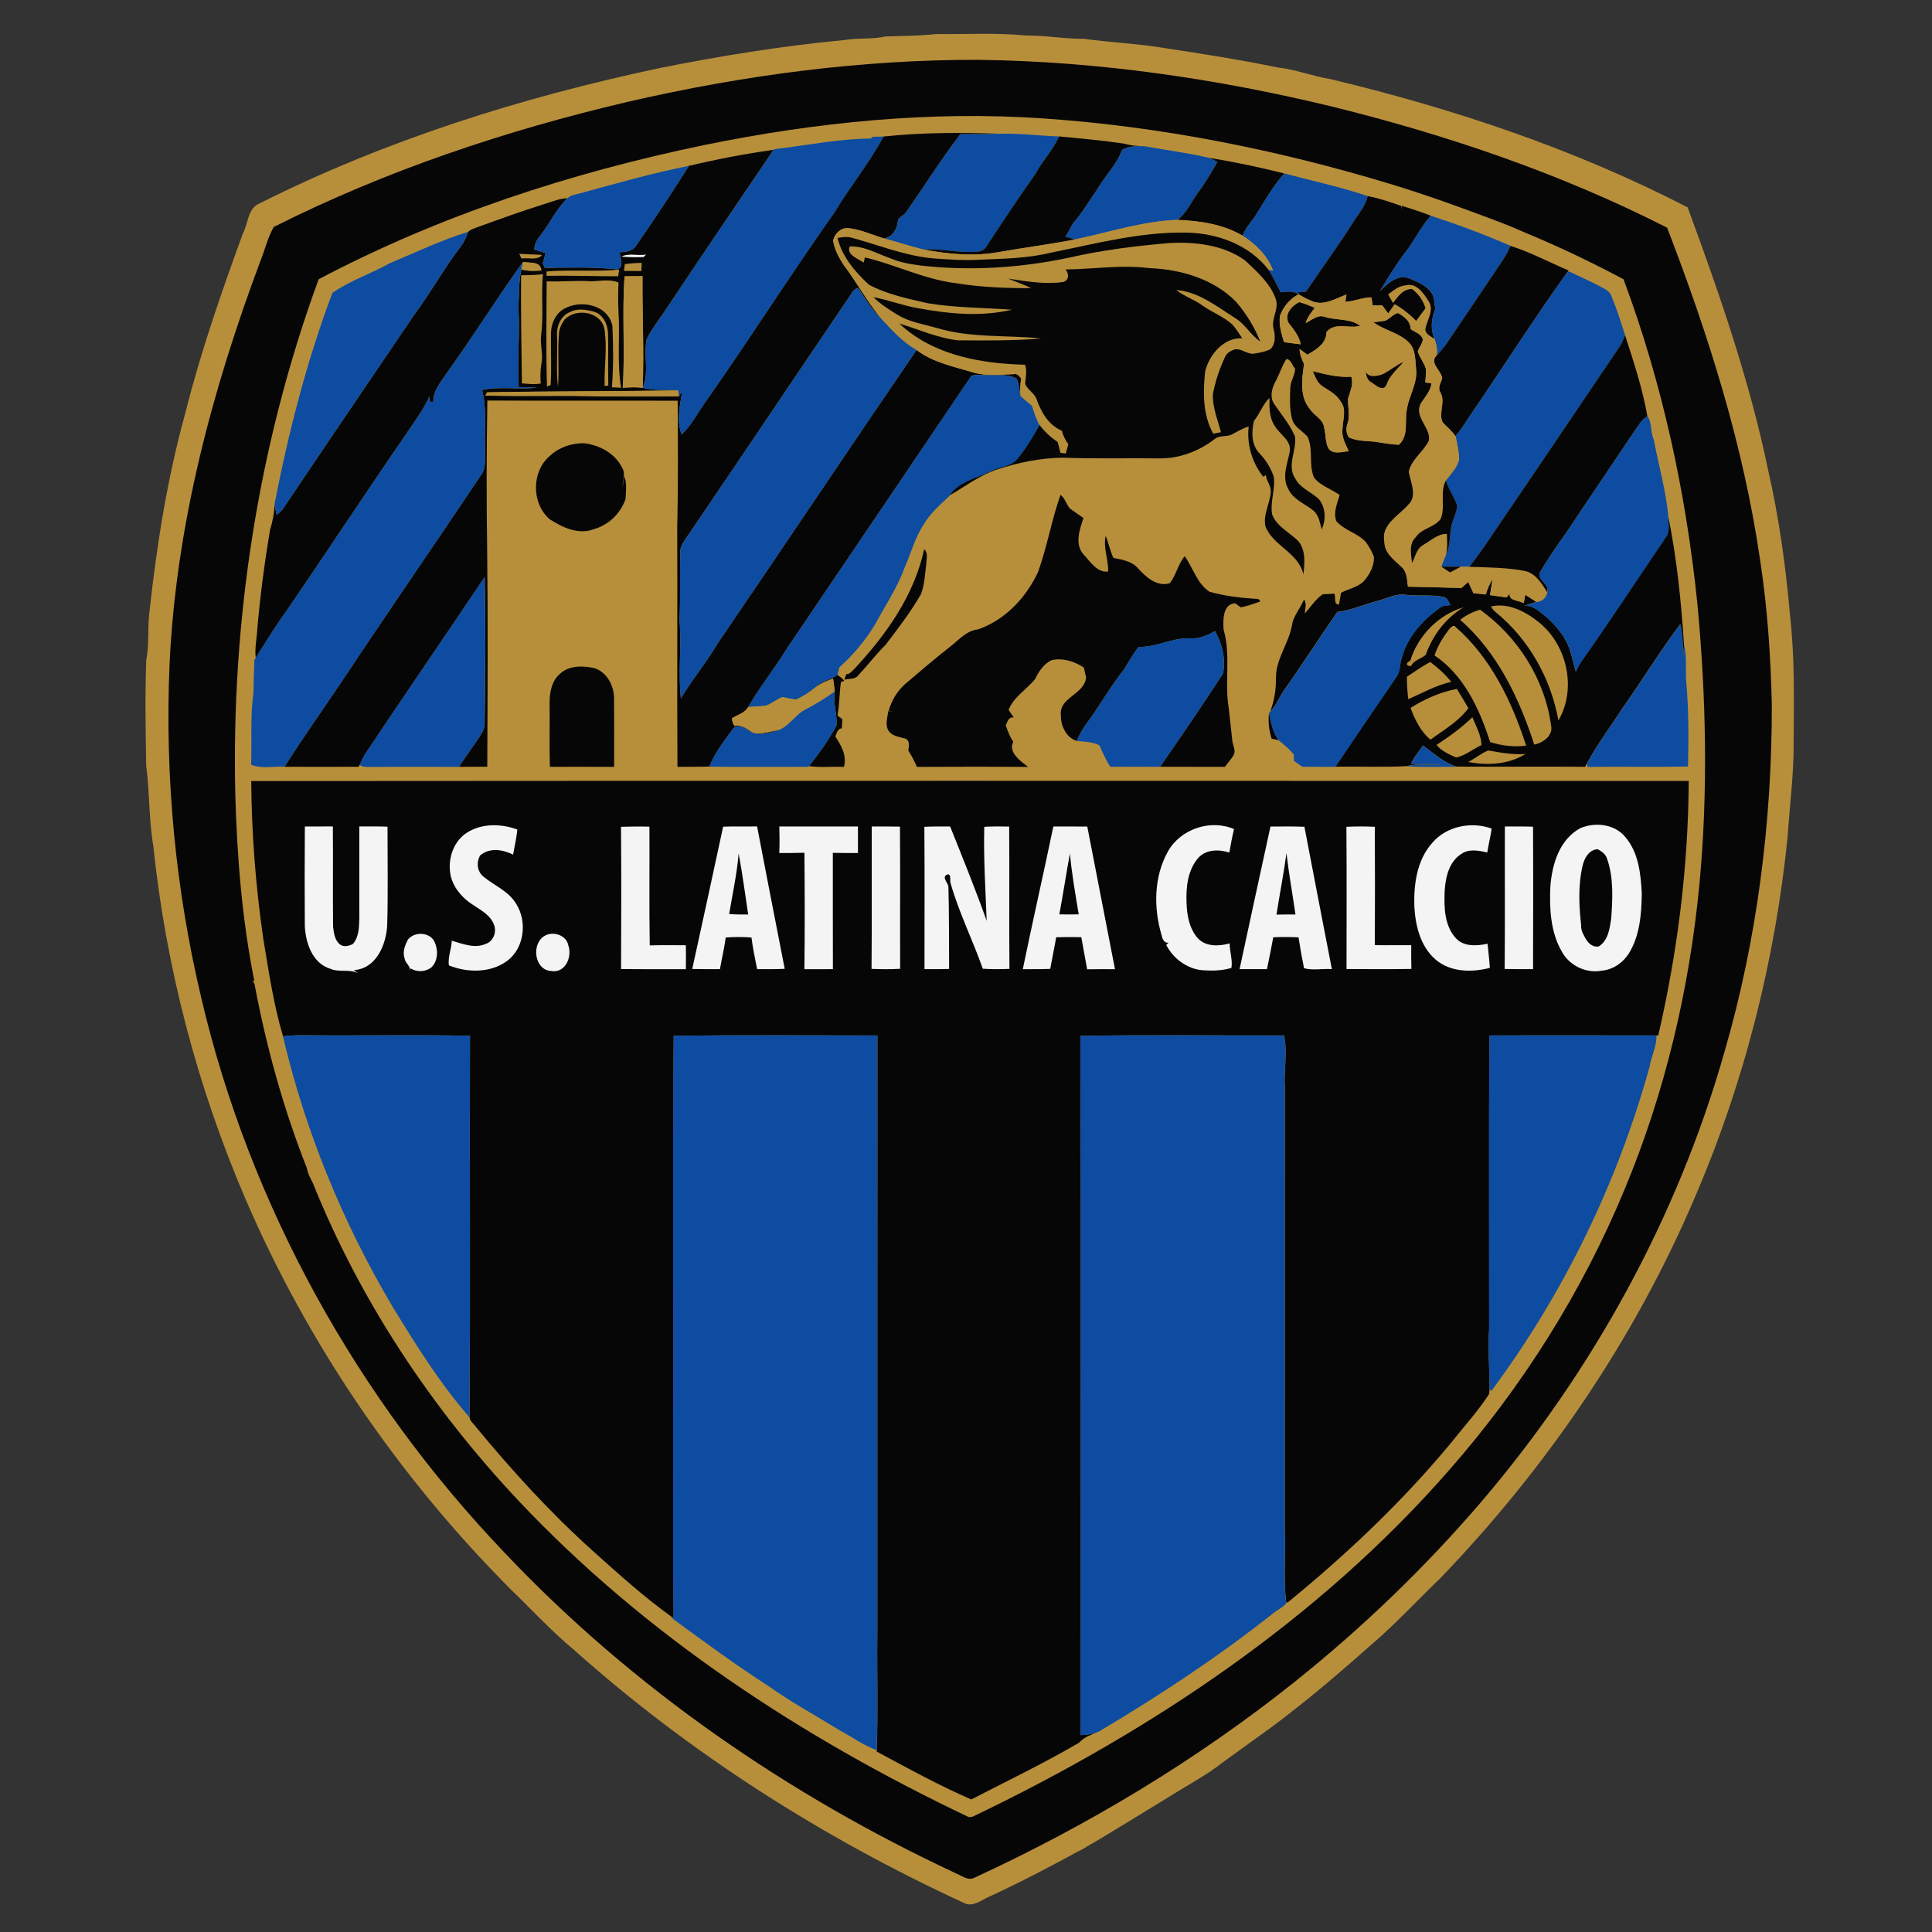 <?xml version="1.0" encoding="iso-8859-1"?>
<!-- Generator: Adobe Illustrator 24.0.1, SVG Export Plug-In . SVG Version: 6.00 Build 0)  -->
<svg version="1.1" id="Layer_1" xmlns="http://www.w3.org/2000/svg" xmlns:xlink="http://www.w3.org/1999/xlink" x="0px" y="0px"
	 viewBox="-19 -19.5 595 595" style="enable-background:new -19 -19.5 595 595;" xml:space="preserve">
<rect x="-19" y="-19.5" width="595" height="595" fill="#333333" stroke="none"/>
<g>
	<path style="fill:#B78F3B;" d="M532.258,169.833c-1.314-15.024-3.383-30.032-6.768-44.759
		c-5.739-27.598-15.015-54.295-24.751-80.716C466,26.439,428.671,13.943,390.747,4.863c-5.525-0.889-10.771-2.99-16.347-3.599
		c-12.286-2.536-24.695-4.438-37.089-6.32c-7.462-1.105-14.999-1.448-22.462-2.49c-5.972,0.041-11.862-1.059-17.836-1.026
		c-9.25-0.881-18.532-0.347-27.815-0.435c-5.146,0.579-10.358,0.563-15.537,0.741c-4.054,0.931-8.257,0.364-12.352,1.067
		c-19.367,1.829-38.639,4.931-57.717,8.782c-42.222,8.988-83.811,22.072-122.466,41.468c-3.88,1.502-3.637,6.168-5.312,9.329
		c-6.635,18.179-13.014,36.506-17.73,55.28c-5.485,19.84-8.752,40.232-10.982,60.667c-0.744,5.129-0.066,10.391-1.059,15.504
		c-0.389,10.829-0.21,21.674-0.017,32.496c1.092,8.191,0.799,16.514,2.188,24.688c3.904,37.427,13.567,74.3,28.455,108.89
		c19.223,44.593,47.112,85.396,81.363,119.813c6.548,6.337,12.74,13.071,19.755,18.912c35.731,31.9,76.597,57.861,120.063,77.914
		c2.722,1.439,5.386-0.884,7.81-1.927c9.465-4.368,18.698-9.199,27.849-14.196c0.115-0.066,0.223-0.14,0.348-0.173
		c0.479-0.265,0.95-0.539,1.438-0.778c0.331-0.423,0.777-0.737,1.307-0.942c-0.082-1.218,0.497-2.383,2.011-3.045
		c3.872-1.671,7.728-3.674,11.475-5.759c0.124-0.232,0.249-0.446,0.431-0.628c0.198,0,0.472,0,0.753-0.017
		c1.522-0.844,3.02-1.705,4.509-2.565c4.311-2.465,8.688-4.881,12.708-7.81c1.149-0.837,2.266-1.688,3.44-2.466
		c0.844-0.563,1.688-0.942,2.656-1.24c1.001-0.331,1.812-0.877,2.672-1.506c4.865-3.558,9.804-7.049,14.686-10.623
		c1.39-1.01,2.771-2.035,4.145-3.095c5.75-4.418,11.384-9.001,16.893-13.733c3.127-2.664,6.221-5.361,9.282-8.105
		c7.992-6.719,15.074-14.445,22.586-21.677c32.464-33.788,59.368-73.192,77.816-116.311c15.364-35.499,25.034-73.465,28.89-111.952
		c0.646-9.829,1.97-19.599,1.837-29.477C533.476,195.628,533.724,182.657,532.258,169.833z"/>
	<path style="fill:#070607;" d="M174.485,11.825C209.84,3.676,246.034-1.152,282.345-1.077
		c36.741,0.468,73.283,5.771,108.957,14.412c35.532,8.786,70.446,20.662,103.116,37.282c12.774,33.084,23.537,67.166,28.641,102.338
		c2.275,14.817,3.285,29.801,3.616,44.773c0.017,36.029-4.534,72.158-14.61,106.806c-14.437,50.813-40.472,98.12-74.689,138.27
		c-17.365,20.293-36.717,38.925-57.581,55.602c-30.196,24.1-63.538,44.153-98.599,60.329c-1.986,1.132-3.972-0.572-5.759-1.283
		c-51.706-24.133-99.595-57.101-138.905-98.623C91.034,411.25,57.876,351.7,42.906,287.485C35,254.12,31.765,219.637,33.205,185.387
		c1.924-42.922,13.113-84.871,28.149-124.932c1.324-3.348,2.172-6.93,3.959-10.065C99.895,32.997,136.846,20.635,174.485,11.825
		L174.485,11.825z"/>
	<path style="fill:#B78F3B;" d="M356.348,524.169c0.48-0.446,0.695-0.917-0.182-1.364c-0.381-0.174-2.218-1.025-2.614-0.786
		c-0.009,0-41.101,25.68-41.101,25.68s0.712,2.218,0.901,2.813c0.208-0.149,0.456-0.265,0.694-0.364
		c0.952-0.612,2.623-1.506,2.83-1.638c1.39-0.795,2.788-1.598,4.153-2.442c3.4-2.084,6.833-4.137,10.233-6.221
		c3.724-2.291,7.471-4.551,11.185-6.858c3.376-2.061,6.784-4.063,10.126-6.179c0.943-0.589,1.87-1.233,2.764-1.887
		C355.645,524.708,356.033,524.45,356.348,524.169z"/>
	<path style="fill:#B78F3B;" d="M503.708,166.085c-3.508-33.944-10.772-67.574-22.709-99.583c-4.286-2.287-8.612-4.48-12.98-6.589
		c-4.359-2.111-8.753-4.117-13.212-6.03c-1.232-0.535-2.466-1.059-3.715-1.568c-2.449-1.019-4.799-2.135-7.297-3.048
		c-1.175-0.435-2.333-0.899-3.524-1.35c-2.499-0.947-5.014-1.882-7.546-2.804c-2.515-0.923-5.046-1.829-7.577-2.719
		c-2.531-0.881-5.08-1.754-7.628-2.593c-2.54-0.84-5.113-1.651-7.678-2.441c-0.298-0.09-0.587-0.178-0.877-0.269
		C374.342,26.61,338.61,19.469,302.507,16.987c-34.978-2.431-70.127,1.15-104.411,8.134c-41.195,8.529-81.667,21.696-118.959,41.373
		c-18.602,50.787-26.975,105.126-25.659,159.14c0.551,19.121,2.102,38.28,5.862,57.044c-0.179-0.017-0.567-0.1-0.761-0.116
		c0.616,0.414,0.93,1.01,0.955,1.787c3.628,19.078,8.861,37.858,15.988,55.935c0.261,1.646,1.075,3.068,1.82,4.541
		c14.536,36.204,36.489,69.238,63.149,97.64c39.069,41.549,87.586,73.283,138.875,97.656c0.273-0.033,0.819-0.083,1.101-0.1
		c54.818-26.233,106.608-60.74,146.831-106.764c22.454-25.589,40.903-54.803,53.958-86.281
		c12.524-29.974,20.069-61.956,23.131-94.295C507.084,223.889,506.431,194.866,503.708,166.085z"/>
	<path style="fill:#070607;" d="M253.083,22.543c11.872-1.271,23.851-1.262,35.789-0.857c-4.021,0.199-8.042,0.096-12.063,0.112
		c-6.022,7.768-11.168,16.161-16.852,24.178c-0.654,1.076-2.408,1.331-2.441,2.771c-0.265,2.339-1.762,4.924-4.318,5.168
		c-3.657-1.118-7.223-2.796-11.07-3.177c-2.217-0.105-4.086,1.761-4.533,3.82c0.364,2.727,1.753,5.225,3.226,7.505
		c4.137,5.481,7.363,11.573,11.814,16.815c-2.904-2.743-4.997-6.122-7.132-9.452c-1.522-0.418-2.043,1.271-2.738,2.191
		c-16.766,24.678-33.352,49.485-50.143,74.14c-0.915,1.423-2.16,2.863-2.102,4.683c-0.195,6.99,0.086,13.982-0.245,20.965
		c0.679,8.065-0.442,16.147,0.422,24.198c3.45-5.867,7.898-11.11,11.335-16.993c20.521-30.056,40.699-60.32,61.242-90.343
		c5.079,3.889,11.433,5.089,17.422,6.92c4.063,1.23,8.357,0.618,12.534,0.526c1.084-0.322,1.672,0.671,2.292,1.336
		c-0.298,1.771-0.381,3.578-0.231,5.365c-0.281-1.794-0.497-3.627-1.208-5.312c-2.896-1.535-6.288-0.976-9.424-1.112
		c-1.497,0.07-3.061-0.261-4.492,0.249c-18.944,27.987-37.849,56.012-56.819,83.985c-3.743,6.137-8.302,11.746-11.909,17.984
		c-1.059,1.87-3.231,2.408-4.947,3.441c-0.046,0.877,0.194,1.681,0.736,2.409c2.254-0.555,3.93,0.95,5.675,2.076
		c2.692,0.645,5.439-0.463,8.09-0.868c-3.093,0.95-6.981,2.274-9.741-0.092c-1.332-1.116-3.781-1.654-4.786,0.149
		c-2.586,3.558-5.391,7.115-6.975,11.252c-3.296,0.116-6.572,0.017-9.853,0.099c-0.161-24.628,0.041-49.25-0.075-73.878
		c0.314-12.96,0.203-25.919,0.146-38.883c-19.545-0.059-39.083,0.05-58.619-0.059c-0.245,15.23-0.294,30.499-0.058,45.726
		c0.256,22.354,0.128,44.7,0.033,67.045c-2.895,0-5.804,0.017-8.707,0.033c1.837-2.919,3.887-5.675,5.836-8.505
		c0.968-1.522,2.168-3.094,2.068-5.004c0.194-14.967,0.364-29.94,0.008-44.915c-12.252,18.258-24.744,36.36-36.919,54.661
		c-0.587,1.033-1.076,2.101-1.584,3.177l-0.298,0.57c-7.607,0.05-15.223,0-22.83,0c5.48-8.753,11.487-17.183,17.274-25.763
		c14.171-21.376,28.769-42.482,43.032-63.793c2.044-2.561,1.315-5.966,1.443-8.988c-0.199-5.83,0.542-11.777-0.91-17.486
		c5.544-1.231,11.277-0.046,16.894-0.748c-1.874-0.083-3.753-0.129-5.626-0.153c-0.533-8.336,0.468-16.662-0.136-24.972
		c0.376-3.753,0.037-7.591,0.993-11.261c1.981,0.559,4.058,0.493,6.109,0.323c-0.24-2.925-3.549-2.213-5.634-2.618
		c-7.946,10.971-15.074,22.535-22.995,33.531c-1.939,2.956-4.624,5.745-4.633,9.505c-0.244,0.026-0.753,0.099-1.005,0.136
		c-0.071-0.596-0.128-1.195-0.19-1.778c-2.023,4.53-5.142,8.442-7.851,12.595C93.508,132.447,82,149.994,70.149,167.302
		c-3.677,5.113-7.024,10.441-10.378,15.785c-0.348-2.557,0.177-5.105,0.364-7.637c0.881-10.68,2.279-21.335,4.058-31.893
		c0.79-2.498,1.283-5.063,1.34-7.698c0.203,1.083,0.43,2.164,0.687,3.24c0.608-0.546,1.237-1.068,1.771-1.697
		c13.469-20.038,27.041-40.004,40.588-59.989c5.117-6.861,9.25-14.41,14.462-21.227c1-1.27,1.559-2.813,2.158-4.294
		c0.654-0.678,1.601-0.934,2.449-1.282c6.946-2.524,13.887-5.046,20.935-7.26c2.362-0.695,4.666-1.737,7.165-1.794
		c-3.499,3.37-5.472,7.904-8.48,11.673c-1.009,1.171-1.659,2.585-1.713,4.141c1.155,0.347,2.296,0.695,3.458,1.035
		c-0.219,1.05-0.508,2.102-0.848,3.127c0.153,0.364,0.451,1.1,0.596,1.463c7.446-0.099,14.899-0.331,22.32,0.443
		c2.346-0.807,0.778-3.55,0.778-5.288c1.924-0.017,4.104-0.305,5.129-2.159c5.613-7.992,10.933-16.182,16.178-24.417
		c8.616-2.041,17.324-3.719,26.085-4.94c-11.226,16.563-22.502,33.109-33.58,49.787c-1.898,2.796-4,5.486-5.506,8.51
		c-1.018,4.931,0.836,10.283-1.241,15.012c0.468-11.471-0.149-22.943-0.05-34.42c-1.845,0.016-3.693,0.04-5.514,0.066
		C172.528,77,173.538,88.479,172.801,99.9c2.031-0.119,4.091-0.255,6.135,0.033c3.573,0.963,7.276,0.414,10.924,0.787
		c-19.595,0.338-39.231,0.21-58.809,0.596c-0.145,0.243-0.43,0.745-0.576,0.979c11.955,0.315,23.914-0.128,35.869,0.261
		c7.905-0.017,15.817,0.07,23.74-0.009c0.331-0.542,0.67-1.092,1.005-1.642c-0.575,4.431-1.87,9.021-0.149,13.377
		c2.921-2.717,4.716-6.321,6.987-9.538c13.667-19.4,26.337-39.464,40.033-58.818C242.717,37.972,248.665,30.746,253.083,22.543
		L253.083,22.543z"/>
	<path style="fill:#0D4CA1;" d="M259.958,45.984c5.684-8.012,10.83-16.409,16.852-24.177c4.021-0.017,8.041,0.087,12.063-0.112
		c6.122-0.186,12.194,0.629,18.3,0.832c-1.895,4.219-5.162,7.558-7.33,11.606c-5.262,7.422-10.259,15.037-15.289,22.626
		c-1.199,1.677-3.475,1.237-5.245,1.34c-4.6,0.05-9.149-1.112-13.732-0.723c-4.17-0.965-8.224-2.379-12.377-3.447
		c2.556-0.242,4.054-2.82,4.318-5.166C257.551,47.324,259.305,47.06,259.958,45.984L259.958,45.984z"/>
	<path style="fill:#0D4CA1;" d="M219.379,26.448c9.919-1.134,19.747-3.21,29.774-3.292l0.67-0.534
		c1.084-0.025,2.168-0.045,3.26-0.07c-4.41,8.195-10.367,15.43-15.123,23.409c-13.697,19.367-26.367,39.425-40.042,58.818
		c-2.28,3.217-4.067,6.821-6.987,9.538c-1.721-4.355-0.434-8.946,0.149-13.377c-0.339,0.549-0.674,1.105-1.005,1.646
		c-0.063-0.458-0.17-1.381-0.215-1.832c-3.648-0.373-7.351,0.177-10.924-0.787c2.072-4.736,0.219-10.088,1.236-15.012
		c1.514-3.024,3.616-5.721,5.505-8.505c11.083-16.683,22.355-33.229,33.582-49.79L219.379,26.448L219.379,26.448z"/>
	<path style="fill:#070607;" d="M307.173,22.518c6.702,0.616,13.402,1.253,20.054,2.222c2.027,0.583,4.129,0.768,6.238,0.778
		c-2.35-0.075-4.799-0.066-6.884,1.142c-1.638,4.501-5.154,7.887-7.536,11.971c-2.565,3.637-4.79,7.532-7.76,10.888
		c-0.712,1.294-1.299,2.667-2.168,3.879c0.993,0.195,1.961,0.485,2.938,0.849c-7.777,1.504-15.629,2.513-23.405,3.879
		c-7.637,1.423-15.512,0.658-23.09-0.757c4.6-0.388,9.133,0.774,13.732,0.724c1.787-0.103,4.063,0.334,5.262-1.34
		c5.014-7.591,10.02-15.206,15.281-22.626C302.011,30.075,305.278,26.746,307.173,22.518L307.173,22.518z"/>
	<path style="fill:#0D4CA1;" d="M326.581,26.667c2.085-1.215,4.534-1.224,6.884-1.142c6.677,1.204,13.461,2.094,20.062,3.607
		c0.803,0.393,1.597,0.807,2.392,1.233c-1.837,3.177-3.657,6.352-5.858,9.297c-2.142,2.855-3.499,6.371-6.444,8.551
		c-10.78,0.423-21.08,3.843-31.578,6.039c-0.96-0.364-1.936-0.654-2.929-0.848c0.86-1.221,1.456-2.584,2.167-3.881
		c2.962-3.354,5.195-7.251,7.76-10.888C321.427,34.556,324.943,31.168,326.581,26.667L326.581,26.667z"/>
	<path style="fill:#070607;" d="M353.535,29.132c7.735,1.257,15.404,2.875,22.999,4.791c-3.54,3.986-6.189,8.665-8.984,13.169
		c-1.423,1.916-2.986,3.749-3.889,5.973c-6.056-3.541-13.138-4.55-20.037-4.852c2.945-2.18,4.303-5.695,6.445-8.551
		c2.208-2.936,4.028-6.12,5.865-9.297C355.14,29.93,354.329,29.525,353.535,29.132L353.535,29.132z"/>
	<path style="fill:#0D4CA1;" d="M159.482,40.077c11.168-3.032,22.309-6.258,33.684-8.496c-5.246,8.236-10.565,16.418-16.178,24.417
		c-1.026,1.854-3.214,2.135-5.129,2.161c0,1.737,1.577,4.48-0.778,5.286c-7.421-0.772-14.874-0.541-22.32-0.441
		c-0.153-0.364-0.451-1.101-0.596-1.465c0.339-1.033,0.621-2.076,0.848-3.127c-1.162-0.338-2.304-0.686-3.458-1.033
		c0.054-1.564,0.704-2.978,1.713-4.142c2.999-3.767,4.98-8.301,8.48-11.672C156.722,40.536,158.211,40.454,159.482,40.077
		L159.482,40.077z"/>
	<path style="fill:#0D4CA1;" d="M376.526,33.923c8.563,2.274,17.282,4.115,25.671,6.96c-0.529,2.585-2.217,4.679-3.673,6.813
		c-4.849,7.728-10.192,15.102-15.33,22.643c-0.587,0.043-1.795,0.129-2.415,0.179l0.389,0.761l-0.265-0.136
		c-1.63-1.158-3.649-0.712-5.494-0.609c-1.241-2.329-2.333-4.745-3.756-6.97l1.423,0.285c-1.704-4.617-5.361-8.158-9.415-10.785
		c0.91-2.225,2.482-4.058,3.889-5.973C370.346,42.588,372.985,37.902,376.526,33.923L376.526,33.923z"/>
	<path style="fill:#070607;" d="M402.206,40.884c3.549,0.688,7.007,1.833,10.399,3.074c0.05,0.338,0.148,1.017,0.19,1.356
		c-0.025-0.364-0.042-1.075-0.059-1.439c2.979,0.993,5.99,1.874,8.911,3.065c-3.086,3.491-5.089,7.744-7.934,11.404
		c-2.862,3.76-5.328,7.793-7.744,11.844c2.375-2.403,5.726-5.547,9.374-3.839c3.003,1.281,7.132,3.052,7.354,6.821
		c0.125,0.857,0.233,1.721,0.331,2.578c-1.24,2.936-1.538,6.192-0.231,9.161c-1.117-0.811-3.061-1.473-2.854-3.201
		c0.538-2.784,2.847-5.817,0.902-8.538c-1.489-2.383-3.731-5.659-6.975-4.736c-2.102,0.145-3.698,1.576-5.311,2.747
		c0.464,0.855,0.934,1.691,1.423,2.539c1.456-1.897,3.186-4.429,5.916-4.236c2.002,1.456,3.441,3.566,4.137,5.949
		c-0.993,1.294-1.944,2.609-2.913,3.913c-1.952-2.022-4.186-3.776-6.618-5.159c-0.679,0.949-1.324,1.886-1.985,2.839
		c-0.612-0.824-1.233-1.647-1.837-2.465c-1.01-0.026-1.978-0.033-2.97-0.05c-0.092-0.612-0.273-1.84-0.364-2.456
		c-2.755,0-5.287,1.277-8.033,1.36c0.099-0.737,0.215-1.482,0.33-2.227c-3.441,1.287-7.313,3.776-10.969,1.862
		c-1.225-0.489-2.383-1.101-3.517-1.779l-0.38-0.752c0.611-0.043,1.828-0.136,2.424-0.179c5.129-7.541,10.473-14.915,15.338-22.643
		C399.997,45.563,401.668,43.469,402.206,40.884L402.206,40.884z"/>
	<path style="fill:#0D4CA1;" d="M421.648,46.94c8.314,2.723,16.537,5.762,24.546,9.279c-1.283,3.127-3.392,5.795-5.18,8.641
		c-3.889,5.659-7.628,11.428-11.55,17.08c-1.886,2.767-3.589,5.7-6.021,8.038c0.348-1.737-0.083-3.447-0.637-5.069
		c-1.299-2.969-1.002-6.216,0.232-9.161c-0.107-0.857-0.207-1.721-0.331-2.578c-0.224-3.769-4.344-5.53-7.355-6.821
		c-3.656-1.708-6.999,1.436-9.382,3.839c2.416-4.05,4.882-8.084,7.744-11.844C416.56,54.684,418.554,50.431,421.648,46.94
		L421.648,46.94z"/>
	<path style="fill:#B78F3B;" d="M312.055,54.253c10.481-2.204,20.781-5.617,31.569-6.039c6.899,0.302,13.982,1.304,20.037,4.852
		c4.054,2.627,7.711,6.168,9.415,10.785l-1.431-0.285c-5.883-7.644-15.653-11.227-25.084-11.413
		c-14.131-0.331-27.897,3.355-41.647,6.109c-7.354,1.829-14.975,1.919-22.511,2.292c-4.634,0.255-9.282-0.099-13.898-0.423
		c-8.571-0.728-16.596-4.024-24.82-6.268c-1.539-0.533-3.144-0.313-4.698-0.028c1.373,5.825,5.394,10.425,9.646,14.403
		c5.642,2.998,12.038,4.311,18.234,5.725c8.537,1.39,17.225,1.364,25.846,1.969c-9.531,2.258-19.458,1.294-28.989-0.467
		c-4.65-0.8-9.059-2.541-13.684-3.388c2.234,2.241,4.931,3.912,7.628,5.556c3.575,2.135,7.76,2.763,11.699,3.872
		c10.473,3.237,21.576,2.171,32.348,3.296c-8.505,0.702-17.093,0.629-25.631,0.566c-6.237-0.695-12.045-3.396-18.051-5.15
		c10.276,9.709,25.034,12.334,38.668,12.665c0.744,1.916,0.165,3.905,0.05,5.871c0.694,1.856,2.779,2.804,3.491,4.649
		c1.382,4.008,3.723,8.099,7.81,9.795c0.381,1.513,1.084,2.919,2.003,4.173c-0.257,0.951-0.53,1.916-0.795,2.875
		c-0.413-0.063-1.232-0.188-1.621-0.248c-0.307-1.109-0.596-2.227-0.877-3.339c-2.151-1.439-4.063-3.186-5.609-5.258
		c-1.076-1.84-1.688-3.889-2.342-5.907c-1.199-1.004-2.366-2.022-3.541-3.065c-0.157-1.787-0.074-3.591,0.224-5.361
		c-0.603-0.679-1.199-1.662-2.283-1.34c-4.17,0.092-8.472,0.704-12.526-0.526c-5.989-1.831-12.359-3.032-17.431-6.92
		c-4.161-2.35-7.438-5.907-10.639-9.389c-4.443-5.242-7.669-11.334-11.823-16.815c-1.473-2.28-2.845-4.778-3.226-7.503
		c0.463-2.068,2.324-3.927,4.533-3.822c3.855,0.38,7.413,2.052,11.086,3.175c4.137,1.068,8.199,2.482,12.36,3.447
		c7.578,1.417,15.436,2.179,23.09,0.756C296.426,56.769,304.277,55.759,312.055,54.253L312.055,54.253z"/>
	<path style="fill:#0D4CA1;" d="M101.255,61.464c7.938-3.298,15.715-7.058,23.934-9.573c-0.599,1.482-1.162,3.011-2.158,4.294
		c-5.212,6.817-9.345,14.366-14.454,21.227c-13.547,19.985-27.119,39.951-40.588,59.989c-0.534,0.629-1.163,1.151-1.771,1.697
		c-0.256-1.076-0.483-2.157-0.687-3.24c4.294-22.119,9.895-44.097,17.849-65.162C88.916,66.849,95.402,64.732,101.255,61.464
		L101.255,61.464z"/>
	<path style="fill:#070607;" d="M304.914,58.254c13.75-2.756,27.517-6.433,41.647-6.109c9.431,0.186,19.201,3.768,25.084,11.412
		c1.431,2.227,2.523,4.642,3.756,6.97c1.852-0.103,3.863-0.55,5.485,0.608c-2.656,1.373-4.758,3.872-5.726,6.701
		c-0.348,2.73,0.464,5.424,1.258,8c1.721,0.245,3.425,0.48,5.146,0.678c-0.504-2.625-2.217-4.607-3.772-6.651
		c-1.323-2.642,1.043-5.302,3.351-6.352c1.613,0.483,3.219,1.041,4.741,1.802c-1.126,1.423-2.242,2.888-2.797,4.633
		c1.887-0.868,3.732-2.717,5.957-1.87c3.59,1.142,7.651,0.373,10.837,2.727c-3.458,1.059-7.661-1.278-10.383,1.939
		c-0.024,3.596-3.159,5.416-5.89,6.976c-0.811-0.596-1.597-1.188-2.407-1.763c0.082,1.644,0.678,3.177,1.39,4.633
		c-0.629,4.6-1.456,10.024,1.804,13.87c1.323,2.065,4.17,3.124,4.401,5.828c0.563,2.102,0.281,4.464,1.373,6.387
		c1.522,1.886,4.169,0.899,6.18,0.777c-0.952-2.167-2.267-4.388-1.92-6.841c0.033-2.82,1.398-6.076-0.603-8.518
		c-1.225-2.208-3.566-3.283-5.559-4.64c-1.639-1.052-2.259-2.982-3.012-4.663c3.896,0.927,7.842,1.995,11.879,1.704
		c0.778,2.359-0.363,4.551-0.992,6.76c-0.116,2.526,0.711,5.107-0.141,7.586c-0.505,1.44-0.538,3.107,0.455,4.359
		c2.813,1.34,6.022,0.96,9.017,1.465c2.077,0.384,4.178,0.669,6.296,0.791c3.21-2.822,1.696-7.244,2.499-10.937
		c0.637-4.236,3.35-8.075,2.821-12.456c-0.29-2.727-0.083-5.878-2.127-8.003c-3.003-3.137-7.586-3.762-11.003-6.337
		c1.225-0.154,2.457-0.245,3.689-0.502c1.39-0.606,2.358-2.006,3.855-2.344c1.944,1.05,3.905,2.576,3.93,4.98
		c1.299,0.888,3.119,1.397,3.748,2.999c-0.017,1.413-1.15,2.544-1.564,3.862c0.563,1.892,1.944,3.405,2.482,5.295
		c0.183,1.416-0.082,2.846-0.174,4.262c0.488,0.061,1.448,0.177,1.944,0.239c-0.348,2.541-2.134,4.344-3.408,6.403
		c-1.854,4.124,3.16,7.202,2.647,11.198c-1.639,3.475-5.361,5.746-6.238,9.634c0.521,3.251,2.797,7.43-0.149,10.167
		c-2.921,3.425-8.514,6.172-7.363,11.476c0.017,3.423,2.929,5.475,5.171,7.586c1.778,1.546,1.803,4.021,2.043,6.172
		c5.493,0.165,10.987,0.222,16.479,0.414c0.695-0.629,1.406-1.241,2.118-1.862c0.529,1.151,1.042,2.309,1.588,3.458
		c1.258,0.142,2.532,0.274,3.807,0.397c0.513-1.612,1.092-3.234,2.068-4.64c-0.216,1.605-0.522,3.217-0.778,4.831
		c1.704,0.248,3.4,0.48,5.104,0.728c0.24-0.314,0.753-0.927,1.001-1.25c-0.529,2.35,2.847,2.118,4.286,3.004
		c0.115-0.645,0.355-1.945,0.472-2.581c1.149,0.728,2.274,1.456,3.433,2.217c-1.257,0.38-2.506,0.818-3.756,1.231
		c2.416-0.404,4.253,1.432,6.057,2.756c2.722,2.3,5.228,4.964,6.883,8.158c1.572,2.903,2.002,6.222,2.979,9.347
		c0.521-1.215,1.092-2.39,1.894-3.449c8.902-12.599,17.341-25.523,26.002-38.287c1.142-1.813,0.506-4.096,0.563-6.105
		c2.664,13.046,3.988,26.316,4.857,39.587c-0.075,1.108-0.175,2.233-0.273,3.359c-0.083-3.276-0.083-6.578-0.893-9.772
		c-6.288,8.439-11.798,17.431-17.861,26.002c-3.614,5.643-7.711,10.987-10.855,16.911l-0.554,1.042
		c-13.221-0.099-26.425,0.033-39.653-0.049c-3.938-1.265-7.007-4.12-10.291-6.51c-1.267,1.844-2.797,3.548-3.682,5.642
		c3.077,0.05,6.155-0.016,9.225,0.14c-3.491,0.413-7.065-0.421-10.482,0.579c-7.314,0.39-14.693,0.066-22.057,0.165
		c6.255-9.332,12.559-18.598,18.913-27.848c0.984-1.454,0.877-3.3,1.34-4.946c1.522-6.685,6.271-12.112,11.748-16.026
		c0.96-0.852,2.266-0.818,3.49-0.951c-0.629-0.886-0.926-2.267-2.133-2.515c-3.855-0.787-7.844-0.166-11.732-0.662
		c-3.011-0.447-5.758,1.142-8.57,1.886c-4.17,1.042-8.125,2.903-12.427,3.392c-5.608,8.016-10.887,16.282-16.529,24.281
		c-1.456,2.084-2.3,4.59-4.161,6.361c1.282-3.342,1.804-6.808,1.778-10.382c-0.05-5.848,3.988-10.573,4.923-16.199
		c0.463-2.953,2.639-5.17,3.698-7.9c0.976,1.241,0.248,2.879,0.298,4.302c1.787-2.012,3.21-4.369,5.51-5.891
		c1.175-0.059,2.365-0.133,3.573-0.182c0.446,1.043-0.322,3.425,1.406,3.333c0.183-1.199,0.397-2.399,0.612-3.598
		c2.483-1.34,5.626-1.73,7.446-4.071c1.571-1.952,2.813-4.434,2.697-7.016c-0.629-1.638-1.506-3.201-2.557-4.617
		c-2.557-2.73-6.56-3.532-9.026-6.37c-1.025-2.727,0.298-5.444,1.026-8.045c-2.573-1.874-5.89-2.789-7.892-5.374
		c-1.745-4.012-0.115-8.658-2.019-12.596c-1.571-1.84-4.103-2.941-4.757-5.464c-0.786-3.058-0.662-6.278-0.538-9.395
		c-0.024-2.142,1.473-3.975,1.489-6.084c-0.885-0.916-1.275-2.955-2.714-2.945c-1.365,2.151-2.093,4.607-3.292,6.834
		c-1.191,2.118-1.903,4.971-0.364,7.098c2.2,3.238,4.782,6.27,6.337,9.886c0.596,4.322-2.664,9.059,0.124,13.03
		c1.58,3.11,5.188,4.087,7.455,6.552c1.886,2.647,1.969,6.139,0.661,9.051c-0.612-1.985-0.844-4.302-2.515-5.741
		c-2.664-2.192-6.387-3.475-7.859-6.834c-1.97-3.594-0.174-7.685,0.513-11.378c0.563-3.475-3.012-5.185-4.518-7.793
		c-1.811-2.545-1.787-5.778-1.721-8.754c-2.085,1.982-2.953,4.848-4.766,7.057c-0.86,3.425-0.827,7.624,1.887,10.235
		c1.869,1.973,3.293,4.371,4.186,6.949c0.579,3.879-1.175,7.731-0.497,11.636c1.439,3.789,5.378,5.51,8.075,8.231
		c2.357,2.903,1.944,6.784,1.555,10.242c-1.473-6.685-9.249-8.678-11.682-14.75c-0.827-3.669,1.439-7.082,1.639-10.711
		c0.115-1.873-1.374-3.32-1.515-5.124c-0.206,0.136-0.587,0.397-0.802,0.526c-3.459-4.397-5.097-9.911-4.493-15.497
		c-1.754,0.549-3.351,1.493-4.964,2.336c-1.671,1.052-3.913,0.215-5.452,1.511c-4.863,3.76-10.936,6.089-17.108,5.981
		c-9.812-0.129-19.607,0.169-29.419-0.202c-7.032,0.007-14.015,1.48-20.683,3.664c-5.32,1.771-9.779,5.271-14.577,8.008
		c2.663-4.339,8.141-5.319,12.426-7.42c2.797-1.585,6.586-1.383,8.638-4.146c2.631-3.135,4.707-6.676,6.701-10.224
		c1.547,2.076,3.458,3.813,5.609,5.26c0.281,1.108,0.57,2.223,0.877,3.338c0.397,0.059,1.208,0.186,1.621,0.245
		c0.257-0.956,0.53-1.919,0.795-2.872c-0.919-1.252-1.622-2.659-2.003-4.177c-4.087-1.691-6.428-5.782-7.81-9.792
		c-0.712-1.848-2.796-2.796-3.491-4.649c0.116-1.963,0.695-3.966-0.05-5.874c-13.635-0.325-28.393-2.96-38.668-12.662
		c6.006,1.763,11.814,4.464,18.051,5.151c8.555,0.05,17.126,0.136,25.631-0.568c-10.771-1.128-21.875-0.061-32.348-3.296
		c-3.946-1.108-8.124-1.737-11.698-3.872c-2.697-1.642-5.403-3.313-7.628-5.554c4.616,0.842,9.034,2.588,13.684,3.386
		c9.531,1.763,19.458,2.717,28.989,0.463c-8.621-0.599-17.308-0.575-25.845-1.963c-6.205-1.415-12.592-2.719-18.235-5.725
		c-4.252-3.984-8.273-8.593-9.646-14.405c1.554-0.277,3.159-0.509,4.698,0.026c8.224,2.245,16.249,5.543,24.82,6.271
		c4.616,0.331,9.257,0.686,13.898,0.414C289.948,60.173,297.56,60.091,304.914,58.254L304.914,58.254z"/>
	<path style="fill:#B78F3B;" d="M310.317,59.834c10.134-2.32,20.483-3.607,30.842-4.488c7.976-0.414,16.645,0.566,23.297,5.374
		c3.573,3.386,7.578,6.824,9.332,11.577c1.34,3.193-1.406,6.25-0.563,9.464c0.521,2.102,0.694,4.609-0.96,6.268
		c-1.48,0.774-3.152,1.059-4.766,1.331c-2.226,0.542-3.98-1.609-6.189-1.281c-1.158,0.434-2.448,1.026-2.978,2.23
		c-1.737,3.661-3.036,7.556-3.789,11.537c-0.182,4.061,1.473,7.88,2.466,11.752c-0.794,0.16-1.589,0.321-2.358,0.483
		c-3.259-5.828-3.192-12.787-2.49-19.224c1.258-5.133,5.717-10.468,11.418-10.174c-1.026-1.456-1.911-3.024-3.128-4.318
		c-2.714-2.416-6.189-3.67-9.117-5.78c-2.53-1.835-5.608-2.811-8.073-4.769c6.883,0.542,12.483,5.059,18.109,8.634
		c3.11,1.811,4.74,5.245,7.735,7.194c-1.754-4.424-4.303-8.518-7.372-12.142c-6.941-7.106-17.075-10.064-26.779-10.428
		c-8.605-1.101-17.209,0.322-25.812,0.405c1.125,1.263,1.158,3.314-0.695,3.864c-5.65,0.814-11.351-0.195-16.943-1.035
		c2.333,0.985,4.765,1.747,7.016,2.935c-7.728,0.017-15.521-0.29-23.165-1.535c-9.696-1.195-18.565-5.685-27.996-7.946
		c-0.091,0.397-0.248,1.212-0.356,1.609c-1.68-1.205-5.452-2.386-4.302-4.964c4.493-0.179,8.431,2.247,12.551,3.653
		c2.97,1.302,6.188,1.795,9.382,2.225C279.863,64.012,295.334,63.02,310.317,59.834L310.317,59.834z"/>
	<path style="fill:#070607;" d="M446.194,56.219c6.18,1.973,11.946,5.074,17.927,7.589l-0.537,0.679
		c-9.928,13.809-19.062,28.195-28.658,42.247c-1.903,2.697-3.508,5.6-5.692,8.082c-1.108-1.626-2.714-2.837-3.986-4.319
		c-1.308-2.965,1.041-6.302-0.679-9.157c-0.894-1.414,0.182-2.942,0.579-4.316c-0.281-2.449-4.104-4.802-1.721-7.047
		c2.433-2.338,4.136-5.271,6.022-8.038c3.921-5.651,7.66-11.413,11.549-17.08C442.802,62.014,444.911,59.346,446.194,56.219
		L446.194,56.219z"/>
	<path style="fill:#F4F4F4;" d="M172.392,59.523c2.3-1.169,5.092-0.176,7.582-0.628c-0.186,0.195-0.575,0.568-0.778,0.767
		C176.926,59.76,174.646,59.718,172.392,59.523L172.392,59.523z"/>
	<path style="fill:#B78F3B;" d="M140.921,58.668c2.312,0.136,4.662,0.219,6.981,0.321c-1.195,1.804-4.339,0.804-6.311,1.118
		L140.921,58.668L140.921,58.668z"/>
	<path style="fill:#0D4CA1;" d="M119.088,94.714c7.921-10.997,15.041-22.57,22.995-33.531c-0.119,0.566-0.355,1.721-0.475,2.295
		c-0.956,3.669-0.617,7.508-0.993,11.261c0.596,8.31-0.405,16.637,0.136,24.972c1.873,0.024,3.751,0.07,5.626,0.153
		c-5.617,0.702-11.351-0.483-16.894,0.748c1.461,5.709,0.711,11.656,0.91,17.486c-0.128,3.015,0.6,6.42-1.443,8.988
		c-14.275,21.319-28.861,42.417-43.032,63.793c-5.788,8.58-11.794,17.01-17.274,25.763c-3.417-0.206-7.102,0.711-10.312-0.628
		c0.281-7.38-0.295-14.826,0.72-22.164c0.095-3.368,0.161-6.734,0.289-10.101c0.111-0.165,0.323-0.513,0.43-0.679
		c3.355-5.328,6.701-10.665,10.378-15.768c11.851-17.308,23.359-34.864,35.26-52.138c2.701-4.151,5.828-8.066,7.851-12.596
		c0.07,0.584,0.128,1.184,0.19,1.78c0.252-0.037,0.761-0.103,1.005-0.136C114.463,100.459,117.148,97.67,119.088,94.714
		L119.088,94.714z"/>
	<path style="fill:#B78F3B;" d="M142.083,61.174c2.085,0.397,5.395-0.314,5.634,2.618c-2.043,0.171-4.12,0.245-6.109-0.322
		C141.727,62.895,141.964,61.749,142.083,61.174L142.083,61.174z"/>
	<path style="fill:#B78F3B;" d="M173.426,61.852c1.729-0.239,3.466-0.372,5.204-0.397c-0.024,0.632-0.095,1.896-0.128,2.524
		c-1.779-0.017-3.558-0.042-5.328-0.059C173.24,63.387,173.368,62.369,173.426,61.852L173.426,61.852z"/>
	<path style="fill:#B78F3B;" d="M149.326,64.106c7.438-0.612,14.908,0.138,22.346-0.557c-0.075,0.504-0.212,1.53-0.286,2.039
		c-7.355-0.009-14.726-0.261-22.093-0.145C149.293,65.104,149.31,64.434,149.326,64.106L149.326,64.106z"/>
	<path style="fill:#0D4CA1;" d="M434.942,106.727c9.58-14.058,18.73-28.44,28.658-42.247l0.579-0.401
		c3.624,1.688,7.238,3.359,10.772,5.236c0.877,0.566,1.902,1.155,2.267,2.214c1.654,3.988,2.979,8.131,4.27,12.255
		c-0.439,1.068-0.887,2.144-1.473,3.153c-12.063,17.808-24.034,35.682-36.171,53.461c-3.359,4.931-6.578,10.001-10.325,14.667
		c-0.886-0.024-1.737-0.041-2.606-0.041c-2.011-0.009-4.013-0.009-6.006-0.009c0.381-1.314,0.919-2.555,1.456-3.813
		c1.622-3.283,0.802-7.122,2.159-10.49c0.463-1.58,1.39-3.147,1.175-4.845c-1.06-2.489-2.532-4.793-3.442-7.357
		c1.539-2.044,3.492-3.925,4.104-6.49c-0.049-2.432-0.563-4.828-1.108-7.203C431.435,112.334,433.031,109.418,434.942,106.727
		L434.942,106.727z"/>
	<path style="fill:#B78F3B;" d="M141.479,65.281c2.247-0.017,4.492-0.09,6.726-0.318c-0.617,6.308,0.298,12.707-0.592,19.016
		c-0.252,2.866,0.695,5.738,0.121,8.591c-0.348,1.999-0.356,4.034-0.203,6.049c-1.923,0.338-3.854,0.094-5.787-0.043
		C141.566,87.479,141.396,76.387,141.479,65.281L141.479,65.281z"/>
	<path style="fill:#B78F3B;" d="M173.352,65.604c1.829-0.026,3.677-0.05,5.514-0.066c-0.099,11.471,0.518,22.95,0.05,34.421
		c-2.031-0.298-4.091-0.154-6.13-0.033C173.529,88.505,172.519,77.025,173.352,65.604L173.352,65.604z"/>
	<path style="fill:#B78F3B;" d="M149.359,67.147c4.624,0.186,9.249-0.355,13.879,0c2.742-0.112,5.58-0.735,8.239,0.357
		c-0.108,3.064-0.178,6.149,0.008,9.214c0.46,7.727-0.48,15.521,0.782,23.198c-0.704-0.029-2.11-0.103-2.813-0.145
		c0.475-6.262,0.455-12.6,0.152-18.874c-1.34-6.692-10.241-8.373-15.359-5.006c-2.391,1.598-3.558,4.539-3.558,7.352
		c-0.086,5.278,0.204,10.58-0.102,15.85c-0.282,0.122-0.849,0.34-1.126,0.46C149.116,88.757,149.318,77.939,149.359,67.147
		L149.359,67.147z"/>
	<path style="fill:#B78F3B;" d="M408.568,71.171c1.604-1.169,3.21-2.609,5.31-2.747c3.243-0.921,5.494,2.355,6.983,4.736
		c1.936,2.719-0.364,5.754-0.91,8.538c-0.215,1.73,1.737,2.392,2.854,3.203c0.554,1.622,0.984,3.339,0.637,5.067
		c-2.383,2.247,1.439,4.6,1.721,7.049c-0.398,1.381-1.489,2.899-0.579,4.315c1.72,2.846-0.629,6.183,0.679,9.158
		c1.272,1.48,2.878,2.693,3.986,4.319c0.546,2.37,1.06,4.769,1.108,7.201c-0.604,2.565-2.565,4.448-4.094,6.49
		c-1.911,3.683-0.017,8.012-1.563,11.781c-1.903,2.723-5.825,2.846-7.67,5.651c-2.209,2.092-1.423,5.302-1.166,7.966
		c1.025-1.919,1.373-4.435,3.441-5.56c2.325-1.314,4.435-3.449,7.279-3.433c0.116,2.102,0.248,4.227-0.215,6.286
		c-0.528,1.251-1.074,2.499-1.455,3.815c0.86,0.612,1.77,1.199,2.68,1.787c1.108-0.596,2.217-1.191,3.326-1.77
		c0.86,0,1.721,0.017,2.598,0.041c5.75,0.191,11.566,0.208,17.225,1.307c3.343,0.836,5.104,3.881,6.784,6.578
		c-0.331,1.721-1.597,2.78-3.343,2.953c-1.158-0.752-2.283-1.496-3.425-2.225c-0.124,0.653-0.364,1.943-0.479,2.589
		c-1.439-0.893-4.799-0.662-4.286-3.002c-0.248,0.322-0.761,0.934-1.001,1.248c-1.696-0.248-3.4-0.487-5.104-0.728
		c0.265-1.612,0.555-3.217,0.777-4.832c-0.976,1.406-1.555,3.021-2.068,4.642c-1.273-0.125-2.548-0.248-3.806-0.397
		c-0.529-1.151-1.059-2.3-1.588-3.458c-0.712,0.62-1.423,1.241-2.118,1.854c-5.492-0.182-10.986-0.249-16.479-0.398
		c-0.231-2.167-0.265-4.642-2.044-6.181c-2.241-2.108-5.153-4.16-5.171-7.585c-1.149-5.295,4.443-8.058,7.363-11.474
		c2.945-2.73,0.662-6.904,0.157-10.169c0.886-3.888,4.601-6.159,6.23-9.63c0.521-3.999-4.501-7.073-2.647-11.2
		c1.273-2.068,3.06-3.872,3.408-6.404c-0.505-0.059-1.456-0.178-1.944-0.241c0.091-1.413,0.356-2.846,0.174-4.26
		c-0.538-1.886-1.919-3.405-2.482-5.295c0.413-1.32,1.547-2.449,1.564-3.865c-0.629-1.599-2.449-2.108-3.748-2.995
		c-0.017-2.407-1.985-3.933-3.93-4.984c-1.497,0.34-2.457,1.737-3.847,2.346c-1.233,0.255-2.466,0.347-3.698,0.5
		c3.399,2.578,7.983,3.206,11.003,6.337c2.052,2.127,1.837,5.288,2.126,8.008c0.53,4.389-2.184,8.224-2.821,12.451
		c-0.802,3.695,0.712,8.107-2.498,10.937c-2.118-0.128-4.22-0.404-6.296-0.785c-2.995-0.518-6.205-0.138-9.017-1.469
		c-0.993-1.254-0.952-2.921-0.447-4.359c0.844-2.475,0.017-5.06,0.133-7.584c0.629-2.212,1.771-4.413,0.992-6.762
		c-4.045,0.298-7.983-0.77-11.879-1.701c0.761,1.675,1.373,3.607,3.011,4.657c1.993,1.356,4.335,2.432,5.56,4.646
		c2.002,2.445,0.637,5.702,0.603,8.513c-0.348,2.465,0.951,4.675,1.928,6.843c-2.018,0.12-4.675,1.112-6.188-0.778
		c-1.092-1.923-0.81-4.294-1.373-6.387c-0.216-2.701-3.069-3.76-4.401-5.828c-3.26-3.855-2.433-9.27-1.804-13.87
		c-0.712-1.465-1.308-2.999-1.391-4.633c0.811,0.576,1.598,1.162,2.408,1.761c2.729-1.559,5.873-3.379,5.89-6.973
		c2.705-3.219,6.925-0.877,10.383-1.936c-3.177-2.359-7.247-1.588-10.837-2.73c-2.218-0.847-4.07,1.01-5.957,1.873
		c0.563-1.754,1.671-3.213,2.797-4.637c-1.522-0.761-3.111-1.327-4.741-1.804c-2.309,1.05-4.683,3.711-3.351,6.354
		c1.563,2.035,3.276,4.024,3.772,6.652c-1.721-0.195-3.425-0.423-5.146-0.678c-0.795-2.574-1.605-5.271-1.258-7.996
		c0.968-2.822,3.062-5.32,5.726-6.701l0.281,0.136c1.125,0.674,2.291,1.287,3.508,1.778c3.656,1.912,7.527-0.578,10.969-1.864
		c-0.115,0.745-0.231,1.493-0.33,2.228c2.746-0.077,5.278-1.364,8.033-1.364c0.091,0.609,0.272,1.837,0.363,2.457
		c0.985,0.017,1.961,0.025,2.971,0.049c0.612,0.824,1.225,1.635,1.845,2.466c0.653-0.947,1.299-1.897,1.977-2.837
		c2.433,1.39,4.666,3.135,6.618,5.159c0.96-1.303,1.92-2.627,2.912-3.914c-0.694-2.379-2.134-4.488-4.136-5.948
		c-2.73-0.202-4.46,2.34-5.916,4.236C409.511,72.863,409.023,72.028,408.568,71.171L408.568,71.171z"/>
	<path style="fill:#0D4CA1;" d="M242.758,71.644c0.695-0.923,1.224-2.618,2.738-2.193c2.135,3.331,4.227,6.71,7.132,9.452
		c3.202,3.484,6.478,7.042,10.639,9.391c-20.551,30.023-40.728,60.294-61.242,90.343c-3.437,5.891-7.884,11.134-11.335,16.991
		c-0.864-8.049,0.257-16.131-0.422-24.189c0.331-7,0.05-13.982,0.245-20.974c-0.058-1.818,1.187-3.25,2.102-4.681
		C209.414,121.129,226.001,96.322,242.758,71.644L242.758,71.644z"/>
	<path style="fill:#B78F3B;" d="M156.553,76.603c2.242-1.212,4.922-0.765,7.268-0.136c2.896,0.804,4.372,3.938,4.43,6.751
		c0.162,5.345-0.066,10.693,0.095,16.03c-0.29,0.033-0.865,0.106-1.154,0.152c-0.145-5.891,0.89-11.835-0.066-17.685
		c-1.145-5.286-8.686-6.42-12.182-2.87c-0.943,1.291-1.721,2.754-1.799,4.381c-0.463,5.472,0.095,10.969-0.294,16.435
		c-0.637-5.168-0.078-10.404-0.29-15.596C152.292,81.142,153.636,77.72,156.553,76.603L156.553,76.603z"/>
	<path style="fill:#070607;" d="M481.488,83.784c2.654,8.157,5.358,16.418,6.864,24.882c-1.804,1.059-2.77,2.965-3.969,4.6
		c-7.049,10.523-14.181,21.001-21.196,31.549c-2.879,3.931-5.609,7.975-8.059,12.178c-0.446,2.357,3.128,3.458,2.399,5.94
		c-1.688-2.681-3.458-5.734-6.784-6.569c-5.659-1.092-11.483-1.108-17.225-1.307c3.739-4.675,6.957-9.729,10.325-14.677
		c12.137-17.771,24.108-35.645,36.171-53.453C480.595,85.927,481.041,84.852,481.488,83.784L481.488,83.784z"/>
	<path style="fill:#070607;" d="M406.863,95.73c2.201-1.1,4.087-2.73,6.354-3.743c-1.97,2.233-4.303,4.206-5.287,7.115
		c-0.992,2.109-3.284-0.009-4.492-0.814c-1.308-0.601-1.589-1.941-1.82-3.227C402.661,96.959,405.209,96.339,406.863,95.73
		L406.863,95.73z"/>
	<path style="fill:#0D4CA1;" d="M223.325,180.258c18.97-27.98,37.883-56.001,56.819-83.994c1.431-0.508,3.003-0.177,4.492-0.243
		c3.144,0.132,6.527-0.427,9.432,1.108c0.695,1.682,0.91,3.524,1.199,5.312c1.175,1.042,2.342,2.059,3.541,3.065
		c0.654,2.009,1.266,4.066,2.342,5.907c-1.994,3.548-4.07,7.089-6.701,10.226c-2.035,2.758-5.833,2.556-8.638,4.14
		c-4.285,2.102-9.746,3.085-12.426,7.42l-0.083,0.112c-2.813,2.75-5.932,5.328-7.893,8.823c-2.639,3.955-3.772,8.637-5.725,12.93
		c-2.184,6.148-5.841,11.592-8.935,17.291c-2.978,5.122-6.883,9.722-11.26,13.684c-0.207,0.785-0.405,1.579-0.57,2.39
		c-2.151,1.482-4.956,1.82-6.793,3.766c-1.77,1.447-3.703,2.737-5.796,3.681c-1.489,0.125-2.929-0.537-4.413-0.662
		c-1.837,0.645-3.321,2.068-5.175,2.647c-1.779,0.191-3.574,0.224-5.357,0.381C215.023,191.987,219.581,186.395,223.325,180.258
		L223.325,180.258z"/>
	<path style="fill:#B78F3B;" d="M131.035,101.349c19.586-0.38,39.214-0.265,58.809-0.596c0.053,0.458,0.161,1.381,0.215,1.832
		c-7.921,0.075-15.835-0.007-23.74,0.009c-11.955-0.38-23.913,0.05-35.868-0.265C130.604,102.093,130.89,101.591,131.035,101.349
		L131.035,101.349z"/>
	<path style="fill:#0D4CA1;" d="M484.384,113.266c1.198-1.635,2.165-3.55,3.969-4.6c1.506,2.006,0.86,4.898,1.953,7.185
		c1.489,7.905,3.748,15.69,4.493,23.718c-0.066,2.019,0.569,4.302-0.556,6.106c-8.67,12.757-17.116,25.68-26.009,38.289
		c-0.795,1.059-1.374,2.232-1.903,3.44c-0.96-3.109-1.39-6.435-2.97-9.339c-1.647-3.194-4.162-5.865-6.892-8.158
		c-1.787-1.314-3.632-3.167-6.04-2.754c1.241-0.413,2.499-0.853,3.748-1.234c1.737-0.173,3.003-1.232,3.351-2.953
		c0.728-2.482-2.846-3.59-2.399-5.94c2.449-4.22,5.18-8.266,8.059-12.186C470.203,134.258,477.335,123.79,484.384,113.266
		L484.384,113.266z"/>
	<path style="fill:#070607;" d="M150.484,120.772c2.771-2.552,6.549-3.789,10.296-3.78c4.869,0.517,9.841,3.239,11.951,7.823
		c0.993,1.771,0,3.843-0.017,5.733c0.177-1.125,0.364-2.263,0.596-3.372c0.786,2.239,0.439,4.719,0.339,7.042
		c-1.535,4.412-5.237,7.983-9.746,9.249c-4.732,1.828-9.7-0.522-13.655-3.087C144.59,135.446,144.656,125.551,150.484,120.772
		L150.484,120.772z"/>
	<path style="fill:#070607;" d="M424.701,140.281c1.537-3.76-0.364-8.099,1.554-11.781c0.91,2.557,2.383,4.861,3.442,7.359
		c0.215,1.705-0.712,3.264-1.175,4.852c-1.357,3.359-0.53,7.198-2.159,10.481c0.471-2.068,0.331-4.193,0.216-6.286
		c-2.847-0.017-4.956,2.118-7.28,3.433c-2.077,1.116-2.408,3.64-3.434,5.56c-0.265-2.664-1.059-5.881,1.158-7.966
		C418.868,143.127,422.79,143.004,424.701,140.281L424.701,140.281z"/>
	<path style="fill:#070607;" d="M307.603,132.878c1.415,1.083,1.787,2.956,2.937,4.269c1.357,1,2.779,1.89,4.129,2.903
		c-1.191,3.617-2.847,8.158,0.181,11.368c2.019,2.151,4.046,5.468,7.413,5.104c0.149-3.697-1.572-7.304-0.753-10.994
		c0.96,2.21,1.308,4.633,2.399,6.792c2.689,0.555,5.692,0.976,7.57,3.219c2.448,2.688,5.898,5.841,9.828,4.534
		c1.936-2.524,2.482-5.824,4.542-8.273c2.607,3.598,3.756,8.373,7.636,10.945c4.302,1.175,8.753,1.804,13.212,2.102
		c0.852,0.149,2.143-0.272,2.383,0.902c-1.944,0.712-3.913,1.374-5.939,1.804c-0.439-0.314-1.316-0.96-1.779-1.274
		c-3.863,0.314-3.706,5.262-3.532,8.148c2.291,7.81,0.248,16.041,1.563,23.983c0.413,3.392,0.711,6.794,1.125,10.193
		c0.1,1.406,1.101,2.813,0.505,4.236c-0.729,1.407-1.878,2.541-2.788,3.822c-6.652-0.05-13.319,0.033-19.971-0.017
		c6.585-9.497,13.113-19.045,19.392-28.732c0.91-4.409-0.29-9.174-2.466-13.063c-2.383,1.39-5.013,2.482-7.842,2.234
		c-5.378-0.215-10.227,2.83-15.62,2.622c-1.853,2.144-3.078,4.716-4.649,7.065c-4.253,5.395-7.628,11.418-11.699,16.951
		c-1.141,1.539-2.001,3.236-2.795,4.973c-3.219-1.043-4.931-4.659-4.865-7.885c-0.678-5.583,7.33-6.371,7.76-11.748
		c-0.248-0.976-0.479-1.96-0.678-2.96c-2.862-1.919-6.585-3.104-9.994-2.267c-2.374,1.158-3.896,3.442-5.014,5.766
		c-2.598,3.276-6.602,5.468-8.174,9.538c0.529,0.778,1.06,1.556,1.597,2.333c-1.613-0.256-1.944,1.283-2.457,2.415
		c0.563,1.787,1.291,3.508,2.3,5.089c-1.695,3.227,2.301,5.948,4.551,7.718c-11.409-0.099-22.818-0.066-34.234-0.017
		c-0.744-1.754-1.613-3.433-2.648-5.03c0.166-1.307,0.596-3.011-0.91-3.69c-1.705-0.463-3.657-0.678-4.898-2.035
		c-1.547-1.853-0.612-4.342-0.348-6.444c0.348,0.066,1.059,0.206,1.407,0.289c-0.314-0.099-0.96-0.289-1.282-0.38
		c0.835-3.111,2.573-5.957,4.939-8.124c4.583-3.92,9.175-7.841,13.933-11.565c2.688-2.077,5.061-5.013,8.678-5.377
		c8.314-2.879,14.734-9.763,18.433-17.622C303.475,148.919,304.856,140.678,307.603,132.878L307.603,132.878z"/>
	<path style="fill:#070607;" d="M265.617,149.63c1.315,1.199,0.679,3.111,0.637,4.657c-0.413,3.087-0.479,6.337-1.662,9.266
		c-3.161,5.47-7.016,10.524-10.863,15.538c-2.995,2.955-5.526,6.33-8.406,9.389c-1.009,1.357-2.887,0.959-4.302,1.34
		c0.149-0.43,0.479-1.265,0.637-1.688c1.15,0.017,1.779-1.075,2.557-1.737C253.927,175.963,262.572,163.818,265.617,149.63
		L265.617,149.63z"/>
	<path style="fill:#070607;" d="M424.907,155.007c1.993,0,3.995,0,6.006,0.007c-1.108,0.588-2.217,1.175-3.334,1.771
		C426.678,156.206,425.776,155.62,424.907,155.007L424.907,155.007z"/>
	<path style="fill:#0D4CA1;" d="M93.318,212.912c12.182-18.31,24.67-36.403,36.922-54.661c0.356,14.975,0.186,29.948-0.008,44.922
		c0.099,1.903-1.105,3.475-2.068,4.997c-1.949,2.83-4.009,5.593-5.837,8.505c-8.786,0-17.581-0.05-26.375,0.033
		c-1.406-0.1-2.99,0.248-4.206-0.629C92.242,215.003,92.726,213.938,93.318,212.912L93.318,212.912z"/>
	<path style="fill:#0D4CA1;" d="M405.342,165.597c2.813-0.737,5.543-2.333,8.57-1.886c3.889,0.497,7.877-0.125,11.732,0.662
		c1.207,0.248,1.505,1.629,2.134,2.515c-1.225,0.14-2.53,0.099-3.49,0.95c-5.477,3.905-10.226,9.342-11.748,16.026
		c-0.463,1.638-0.355,3.49-1.34,4.946c-6.354,9.242-12.658,18.516-18.913,27.848c-3.4,0.05-6.816-0.05-10.225-0.017
		c-0.845-0.612-1.696-1.208-2.549-1.803c-0.017-0.487-0.065-1.473-0.082-1.953c-1.324-1.705-2.995-3.061-4.667-4.418
		c-1.836-2.416-2.382-5.468-2.961-8.373l0.422-0.447c1.861-1.787,2.705-4.293,4.161-6.371c5.643-7.99,10.921-16.256,16.529-24.272
		C397.217,168.501,401.172,166.647,405.342,165.597L405.342,165.597z"/>
	<path style="fill:#B78F3B;" d="M440.171,167.269c5.585-1.257,11.004,1.771,15.173,5.212c8.397,7.115,11.21,20.277,5.602,29.897
		c-2.309-12.89-9.093-25-19.268-33.306C441.031,168.609,440.568,167.931,440.171,167.269L440.171,167.269z"/>
	<path style="fill:#B78F3B;" d="M415.286,184.08c2.383-7.761,8.62-14.223,16.43-16.547c-5.478,3.35-9.514,8.621-11.632,14.644
		c-1.406,1.241-3.739,1.638-4.5,3.408C413.954,185.768,413.895,184.477,415.286,184.08L415.286,184.08z"/>
	<path style="fill:#B78F3B;" d="M430.673,171.379c1.82-1.43,3.922-2.456,6.131-3.118c11.641,8.339,19.947,21.41,21.883,35.673
		c0.729,3.07-2.531,5.387-5.188,5.874C448.899,195.578,442.148,181.366,430.673,171.379L430.673,171.379z"/>
	<path style="fill:#B78F3B;" d="M427.148,174.474c0.53-0.603,1.407-1.844,2.201-0.818c10.854,9.497,17.291,22.974,21.659,36.483
		c-3.706,0.479-7.528,0.033-11.086-1.1c-3.227-10.103-8.05-20.577-17.125-26.681C423.741,179.471,425.33,176.866,427.148,174.474
		L427.148,174.474z"/>
	<path style="fill:#0D4CA1;" d="M480.627,198.748c6.071-8.597,11.581-17.58,17.869-26.011c0.81,3.193,0.81,6.496,0.886,9.771
		c0.107-1.125,0.19-2.25,0.273-3.359c0.96,3.747,0.331,7.768,0.671,11.623c0.794,8.579,0.712,17.208,0.537,25.796
		c-10.309,0.215-20.632-0.017-30.94,0.123l-0.166-1.042C472.907,209.725,477.004,204.381,480.627,198.748L480.627,198.748z"/>
	<path style="fill:#0D4CA1;" d="M347.348,177.081c2.813,0.249,5.451-0.844,7.825-2.234c2.185,3.889,3.384,8.67,2.482,13.063
		c-6.288,9.687-12.807,19.234-19.408,28.732c-5.113,0.033-10.227,0-15.331,0c-1.365-2.101-2.341-4.392-3.351-6.651
		c-2.2-1.026-4.633-1.092-6.981-1.298c0.794-1.737,1.654-3.434,2.795-4.973c4.071-5.534,7.446-11.557,11.699-16.951
		c1.571-2.357,2.796-4.921,4.649-7.065C337.121,179.91,341.962,176.866,347.348,177.081L347.348,177.081z"/>
	<path style="fill:#B78F3B;" d="M414.301,188.902c2.383-1.53,4.65-3.227,7.19-4.517c2.366,1.779,4.599,3.78,6.436,6.113
		c-4.682,1.042-8.852,3.425-13.22,5.328C414.442,193.519,414.235,191.21,414.301,188.902L414.301,188.902z"/>
	<path style="fill:#070607;" d="M153.512,187.966c2.76-2.572,6.971-2.489,10.436-1.719c3.921,1.156,6.048,5.252,6.168,9.141
		c0.066,7.089,0.033,14.204,0.017,21.286c-6.594-0.05-13.191-0.017-19.781-0.017c-0.199-6.56,0-13.138-0.095-19.707
		C150.249,193.758,150.911,190.101,153.512,187.966L153.512,187.966z"/>
	<path style="fill:#070607;" d="M232.144,192.186c1.837-1.953,4.641-2.284,6.793-3.773c0.793,0.456,1.488,1.059,2.084,1.754
		l-1.026,0.348c-0.513,3.442-0.447,6.942-1.058,10.375c0.379,0.265,1.124,0.811,1.488,1.084c-0.05,0.934-0.116,1.86-0.174,2.813
		c-1.331,0.173-1.58,1.513-1.993,2.548c1.853,2.78,3.623,5.914,2.646,9.356c-3.589-0.206-7.23,0.265-10.792-0.255
		c3.215-3.905,6.094-8.075,8.51-12.519c0.265-3.475-1.151-6.924-0.546-10.465c-0.116-1.333-0.314-2.657-0.513-3.964
		C235.661,190.184,233.758,190.945,232.144,192.186L232.144,192.186z"/>
	<path style="fill:#B78F3B;" d="M232.144,192.186c1.613-1.241,3.508-2.002,5.419-2.697c0.189,1.307,0.397,2.631,0.513,3.964
		c-2.796,1.993-5.705,3.863-8.762,5.411c-3.227,1.546-5.043,5.021-8.336,6.428c-2.651,0.414-5.398,1.505-8.09,0.869
		c-1.746-1.118-3.421-2.624-5.675-2.077c-0.534-0.728-0.782-1.539-0.736-2.407c1.716-1.035,3.889-1.581,4.947-3.434
		c1.779-0.157,3.574-0.189,5.353-0.381c1.865-0.579,3.346-2.002,5.174-2.647c1.485,0.125,2.924,0.778,4.413,0.662
		C228.45,194.925,230.374,193.642,232.144,192.186L232.144,192.186z"/>
	<path style="fill:#B78F3B;" d="M415.41,198.516c4.359-2.756,9.175-4.873,14.254-5.85c1.225,1.953,2.399,3.939,3.558,5.941
		c-3.078,4.12-7.61,6.718-11.698,9.68C418.504,205.77,416.742,202.114,415.41,198.516L415.41,198.516z"/>
	<path style="fill:#0D4CA1;" d="M229.315,198.863c3.057-1.564,5.965-3.418,8.762-5.411c-0.596,3.532,0.818,6.99,0.546,10.465
		c-2.416,4.444-5.295,8.604-8.51,12.519l-0.177,0.222c-10.151-0.017-20.311,0.1-30.474-0.05c1.593-4.153,4.396-7.71,6.97-11.268
		c1.009-1.787,3.458-1.257,4.787-0.14c2.763,2.366,6.651,1.042,9.745,0.09C224.272,203.884,226.088,200.41,229.315,198.863
		L229.315,198.863z"/>
	<path style="fill:#070607;" d="M372.63,207.988c-0.844-2.532-1.093-5.245-0.827-7.893c0.579,2.896,1.125,5.957,2.961,8.373
		C374.234,208.345,373.159,208.096,372.63,207.988L372.63,207.988z"/>
	<path style="fill:#B78F3B;" d="M423.427,209.907c3.888-2.556,7.693-5.278,11.036-8.529c1.075,2.796,2.746,5.534,2.763,8.595
		c-2.631,1.208-4.947,3.236-7.776,3.822C427.314,212.836,424.833,211.761,423.427,209.907L423.427,209.907z"/>
	<path style="fill:#0D4CA1;" d="M415.601,215.774c0.877-2.094,2.398-3.798,3.673-5.642c3.276,2.399,6.354,5.245,10.291,6.51
		c-5.07-0.017-10.158,0.215-15.23-0.149c3.417-1,6.991-0.166,10.482-0.579C421.739,215.757,418.661,215.824,415.601,215.774
		L415.601,215.774z"/>
	<path style="fill:#B78F3B;" d="M433.188,215.152c2.135-1.042,3.963-2.697,6.172-3.532c3.772,0.669,7.578,1.39,11.434,1.083
		C445.615,215.947,439.07,216.327,433.188,215.152L433.188,215.152z"/>
	<path style="fill:#070607;" d="M58.372,221.036c147.571-0.125,295.138-0.049,442.705-0.033
		c-0.133,26.382-3.441,52.682-9.382,78.379h-0.563c-17.149,0-34.3-0.075-51.45,0.017c-0.174,30.064-0.033,60.152-0.066,90.201
		c-0.422,6.222,0.133,12.467,0.116,18.681c-0.017,0.364-0.066,1.109-0.091,1.473c-3.5,5.435-7.909,10.225-11.914,15.28
		c-14.957,18.036-32.017,34.159-50.142,48.969l-0.256-0.017l-0.231-0.165c-0.886-7.413-0.05-14.876-0.414-22.322
		c0.05-45.385-0.017-90.789,0.017-136.191c-0.381-5.311,0.91-10.673-0.265-15.934c-20.898,0.066-41.796-0.232-62.677,0.148
		c0.182,71.777,0.05,143.555,0.066,215.332c1.968-0.116,3.986-0.298,5.798-1.191c-2.192,0.993-4.616,1.654-6.254,3.508
		c-10.813,6.338-22.13,11.765-33.258,17.507c-9.969-4.328-19.532-9.605-29.113-14.743l0.033-0.431
		c0.397-12.102,0.033-24.207,0.165-36.301c0.017-61.272-0.024-122.543,0.025-183.812c-20.906-0.017-41.833-0.166-62.739,0.082
		c-0.306,42.159-0.045,84.32-0.136,126.495c0.066,17.49-0.146,34.979,0.12,52.47c-0.095,0.05-0.29,0.132-0.393,0.165
		c-8.641-6.181-16.542-13.346-24.456-20.428c-13.071-11.738-24.922-24.728-36.091-38.279c-0.658-0.96-1.804-1.704-1.924-2.929
		c0.29-39.164,0-78.328,0.145-117.494c-17.138-0.314-34.292,0.017-51.43-0.148c-2.06-0.033-4.1,0.083-6.151,0.331
		c-2.916-9.813-4.414-20.005-6.085-30.099C59.746,253.482,58.483,237.259,58.372,221.036L58.372,221.036z"/>
	<path style="fill:#F4F4F4;" d="M74.885,235.042c2.871-0.033,5.754,0.017,8.625-0.033c0.091,10.316-0.041,20.617,0.066,30.917
		c0.24,1.943,0.525,4.227,2.188,5.484c1.236,0.827,2.643,0.43,3.872-0.156c1.895-2.085,1.939-5.089,2.022-7.76
		c0-9.489,0-18.986,0-28.468c2.896,0,5.796-0.049,8.684,0.066c0,10.093,0.177,20.194-0.091,30.278
		c-0.306,6.006-3.347,13.495-10.296,13.899l1.382,0.96c-2.676-1.39-5.886-0.156-8.658-1.406c-5.472-1.662-7.529-7.91-7.802-13.072
		C74.81,255.526,74.81,245.284,74.885,235.042L74.885,235.042z"/>
	<path style="fill:#F4F4F4;" d="M124.908,236.869c4.575-2.854,10.507-2.738,15.421-0.884c-0.256,2.598-0.864,5.146-1.315,7.71
		c-3.185-1.572-7.181-2.234-10.113,0.223c-1.287,2.16-0.985,5.014,1.051,6.611c3.379,2.78,7.81,4.467,10.08,8.439
		c3.371,5.393,2.441,13.451-2.75,17.389c-5.109,3.839-12.295,3.772-18.015,1.465c-0.43-2.383,0.773-5.105,0.88-7.611
		c3.367,0.976,7.11,2.522,10.532,0.943c2.374-0.803,3.396-3.872,2.374-6.048c-1.026-2.695-3.694-4.128-5.948-5.65
		c-3.702-2.258-6.912-5.857-7.491-10.299C119.022,244.539,120.834,239.394,124.908,236.869L124.908,236.869z"/>
	<path style="fill:#F4F4F4;" d="M172.251,235.132c2.92-0.09,5.836-0.124,8.757-0.041c0.062,12.186-0.108,24.39,0.095,36.566
		c3.711-0.116,7.421-0.05,11.124-0.05c0.042,2.466,0.033,4.898,0,7.373c-6.66-0.033-13.312,0.049-19.958-0.05
		C172.351,264.311,172.375,249.735,172.251,235.132L172.251,235.132z"/>
	<path style="fill:#F4F4F4;" d="M203.706,235.091c3.483-0.132,6.97,0,10.453-0.083c2.78,14.635,5.667,29.253,8.513,43.864
		c-2.829,0.165-5.659,0.065-8.497,0.099c-0.649-3.243-1.335-6.47-1.746-9.746c-2.643-0.199-5.295-0.206-7.93,0
		c-0.422,3.276-1.216,6.486-1.778,9.746c-2.846-0.017-5.692,0.017-8.53-0.05C197.418,264.327,200.537,249.709,203.706,235.091
		L203.706,235.091z"/>
	<path style="fill:#F4F4F4;" d="M221.012,235.025c8.075,0.033,16.145,0,24.211,0c0,2.721,0,5.451,0,8.174
		c-2.581,0-5.146,0.024-7.735-0.05c0.017,11.947-0.024,23.868,0.025,35.815c-2.929,0.033-5.862,0.033-8.782,0.017
		c0.145-11.956,0.116-23.917,0.008-35.864c-2.585,0.083-5.158,0.1-7.752,0.09C221.133,240.476,221.07,237.746,221.012,235.025
		L221.012,235.025z"/>
	<path style="fill:#F4F4F4;" d="M249.476,235.025c2.896,0.017,5.792-0.017,8.687,0.05c0.107,14.594,0,29.186,0.058,43.781
		c-2.937,0.198-5.866,0.132-8.811,0.033C249.542,264.277,249.435,249.643,249.476,235.025L249.476,235.025z"/>
	<path style="fill:#F4F4F4;" d="M265.675,235.132c2.647-0.124,5.287-0.124,7.942-0.09c3.854,9.646,7.776,19.268,11.251,29.071
		c-0.364-9.662-0.992-19.308-0.744-28.98c2.548-0.14,5.112-0.14,7.669-0.074c0.124,14.611-0.05,29.219,0.083,43.831
		c-2.722,0.099-5.469,0.148-8.207-0.05c-3.095-8.836-7.339-17.266-9.895-26.274c-0.355-0.82,0.373-3.286-1.199-2.681
		c-1.556,0.818,0.298,2.433,0.505,3.574c0.239,8.479,0.157,16.959,0.223,25.446c-2.531,0.1-5.046,0.05-7.586,0.066
		C265.691,264.344,265.808,249.742,265.675,235.132L265.675,235.132z"/>
	<path style="fill:#F4F4F4;" d="M305.402,235.042c3.491-0.017,6.967-0.017,10.448,0.017c2.821,14.644,5.7,29.269,8.53,43.922
		c-2.862,0-5.717-0.033-8.571,0.033c-0.596-3.294-1.191-6.612-1.803-9.896c-2.598-0.033-5.145-0.049-7.735,0.024
		c-0.538,3.26-1.249,6.486-1.837,9.739c-2.813,0.148-5.626,0.066-8.447,0.1C299.016,264.311,302.342,249.692,305.402,235.042
		L305.402,235.042z"/>
	<path style="fill:#F4F4F4;" d="M340.712,242.686c3.872-6.9,13.104-9.978,20.327-6.85c-0.571,2.383-1.018,4.798-1.44,7.23
		c-3.211-1.042-7.114-1.025-9.555,1.622c-3.31,3.83-3.839,9.184-3.616,14.032c0.116,3.756,0.886,7.742,3.4,10.671
		c2.498,2.747,6.585,2.548,9.878,1.654c-0.017,2.515,0.951,5.08,0.537,7.545c-2.92,0.878-5.989,0.927-8.992,0.705
		c-4.733-0.431-8.935-3.607-11.086-7.777c0.182-0.175,0.563-0.522,0.745-0.695c-1.291,0.222-1.953-1.142-2.135-2.193
		C336.228,260.209,336.319,250.479,340.712,242.686L340.712,242.686z"/>
	<path style="fill:#F4F4F4;" d="M372.266,235.058c3.491-0.033,6.966-0.083,10.457,0.066c2.78,14.618,5.626,29.219,8.455,43.839
		c-2.813-0.208-5.956,0.454-8.57-0.274c-0.646-3.16-1.208-6.337-1.704-9.521c-2.599-0.108-5.196-0.132-7.777-0.017
		c-0.612,3.284-1.241,6.56-1.944,9.819c-2.821-0.017-5.626,0-8.431,0C365.903,264.327,369.072,249.685,372.266,235.058
		L372.266,235.058z"/>
	<path style="fill:#F4F4F4;" d="M395.653,235.132c2.921-0.14,5.833-0.156,8.753,0c0.059,12.145,0.066,24.299,0,36.443
		c3.731,0.066,7.463-0.017,11.219,0.017c-0.041,2.449,0,4.881,0.041,7.313c-6.659,0.116-13.311,0.05-19.972,0.033
		C395.694,264.327,395.777,249.742,395.653,235.132L395.653,235.132z"/>
	<path style="fill:#F4F4F4;" d="M422.119,240.055c4.385-5.146,12.029-6.645,18.275-4.368c-0.364,2.465-0.976,4.889-1.365,7.363
		c-2.631-0.629-5.684-1.217-8.025,0.463c-3.806,2.433-4.864,7.314-5.095,11.507c-0.199,4.957-0.083,10.597,3.49,14.453
		c2.465,2.664,6.494,2.35,9.729,1.671c0.215,2.482,0.563,4.947,0.694,7.43c-5.56,1.456-12.145,1.365-16.711-2.565
		c-4.683-4.045-6.238-10.491-6.536-16.422C416.369,252.77,417.371,245.317,422.119,240.055L422.119,240.055z"/>
	<path style="fill:#F4F4F4;" d="M444.457,235.025c2.895,0.017,5.782-0.033,8.67,0.074c0.083,14.627,0.041,29.245,0.008,43.865
		c-2.912,0-5.832,0.033-8.744-0.05C444.522,264.294,444.407,249.66,444.457,235.025L444.457,235.025z"/>
	<path style="fill:#F4F4F4;" d="M481.587,238.325c-3.276-4.045-9.282-4.74-13.899-2.77c-6.444,3.475-8.72,11.152-9.225,17.993
		c-0.306,6.727,0.042,13.94,3.475,19.913c2.292,4.361,7.504,6.926,12.377,5.974c3.4-0.298,6.479-2.399,8.299-5.262
		c3.406-5.468,3.919-12.145,4.002-18.431C486.327,249.718,485.648,243.1,481.587,238.325z M472.073,270.251
		c-2.168,0-3.889-1.894-4.088-3.971c-0.148-1.712,0.447-3.605,2.151-4.31c0.48-0.189,1.043-0.281,1.556-0.281
		c1.546,0,2.604,0.728,3.193,1.745c0.421,0.53,0.679,1.158,0.794,1.82C476.259,267.488,475.059,270.251,472.073,270.251z"/>
	<path style="fill:#070607;" d="M468.366,247.244c0.513-2.374,1.936-5.046,4.649-5.219c1.249,0.652,2.516,1.522,2.929,2.985
		c2.052,5.9,1.689,12.304,1.258,18.44c-0.489,3.07-0.943,6.76-3.855,8.531c-2.541,0.421-4.137-2.167-4.864-4.212
		c0.348-0.818,0.794-1.589,0.884-2.49c-0.471,0.355-0.9,0.736-1.314,1.133C467.308,260.077,466.918,253.515,468.366,247.244
		L468.366,247.244z"/>
	<path style="fill:#070607;" d="M205.559,261.994c1.042-6.203,2.399-12.368,2.924-18.655c1.163,6.23,1.998,12.518,2.933,18.806
		C209.447,262.16,207.498,262.145,205.559,261.994L205.559,261.994z"/>
	<path style="fill:#070607;" d="M310.507,243.355c0.571,6.288,1.68,12.518,2.706,18.738c-1.994,0.033-3.988,0.052-5.965,0
		C308.414,255.857,309.341,249.586,310.507,243.355L310.507,243.355z"/>
	<path style="fill:#070607;" d="M374.119,262.178c0.976-6.32,2.233-12.601,3.069-18.938c0.744,6.321,1.869,12.585,2.779,18.887
		C378.023,262.112,376.08,262.126,374.119,262.178L374.119,262.178z"/>
	<path style="fill:#F4F4F4;" d="M106.711,269.764c2.109-2.499,6.896-2.193,8.187,0.976c1.109,2.44,0.963,5.758-1.042,7.685
		c-1.825,1.423-4.439,1.531-6.387,0.314c-0.079,0.241-0.232,0.729-0.306,0.969c0.566-1.555-1.287-2.425-1.51-3.864
		C104.874,273.742,105.678,271.591,106.711,269.764L106.711,269.764z"/>
	<path style="fill:#F4F4F4;" d="M148.917,268.613c2.593-1.374,6.552-0.066,7.102,3.028c1.279,3.475-0.913,8.63-5.179,7.909
		C145.454,279.327,144.503,270.896,148.917,268.613L148.917,268.613z"/>
	<path style="fill:#0D4CA1;" d="M68.142,299.654c2.039-0.239,4.083-0.364,6.152-0.322c17.137,0.166,34.292-0.174,51.429,0.15
		c-0.145,39.164,0.153,78.328-0.145,117.493c-9.113-10.432-16.484-22.288-23.694-34.076
		C86.567,357.045,75.014,328.908,68.142,299.654L68.142,299.654z"/>
	<path style="fill:#0D4CA1;" d="M188.446,299.482c20.919-0.241,41.833-0.1,62.743-0.083c-0.049,61.261-0.008,122.541-0.024,183.804
		c-0.133,12.103,0.231,24.205-0.166,36.301c-4.029-1.439-7.504-4.054-11.268-6.022c-7.321-4.567-14.949-8.645-21.981-13.668
		c-10.292-6.609-20.128-13.881-29.986-21.105l0.27-0.106c0.103-0.033,0.298-0.115,0.389-0.165
		c-0.252-17.49-0.049-34.979-0.116-52.47C188.404,383.799,188.144,341.631,188.446,299.482L188.446,299.482z"/>
	<path style="fill:#0D4CA1;" d="M313.733,299.538c20.89-0.388,41.787-0.09,62.669-0.156c1.191,5.26-0.1,10.621,0.265,15.933
		c-0.017,45.395,0.033,90.806,0,136.193c0.348,7.444-0.479,14.906,0.397,22.319l0.231,0.175c-0.96,1.489-2.78,2.2-4.137,3.293
		c-16.943,13.45-35.012,25.331-53.577,36.384c-1.804,0.894-3.813,1.075-5.79,1.191C313.775,443.086,313.924,371.299,313.733,299.538
		L313.733,299.538z"/>
	<path style="fill:#0D4CA1;" d="M439.675,299.398c17.142-0.092,34.301-0.017,51.458-0.017c0.132,3.416-1.622,6.468-2.151,9.786
		c-9.926,35.855-26.522,69.892-48.728,99.758l-0.529-0.645c0.017-6.214-0.53-12.459-0.116-18.681
		C439.642,359.551,439.509,329.462,439.675,299.398L439.675,299.398z"/>
</g>
</svg>
